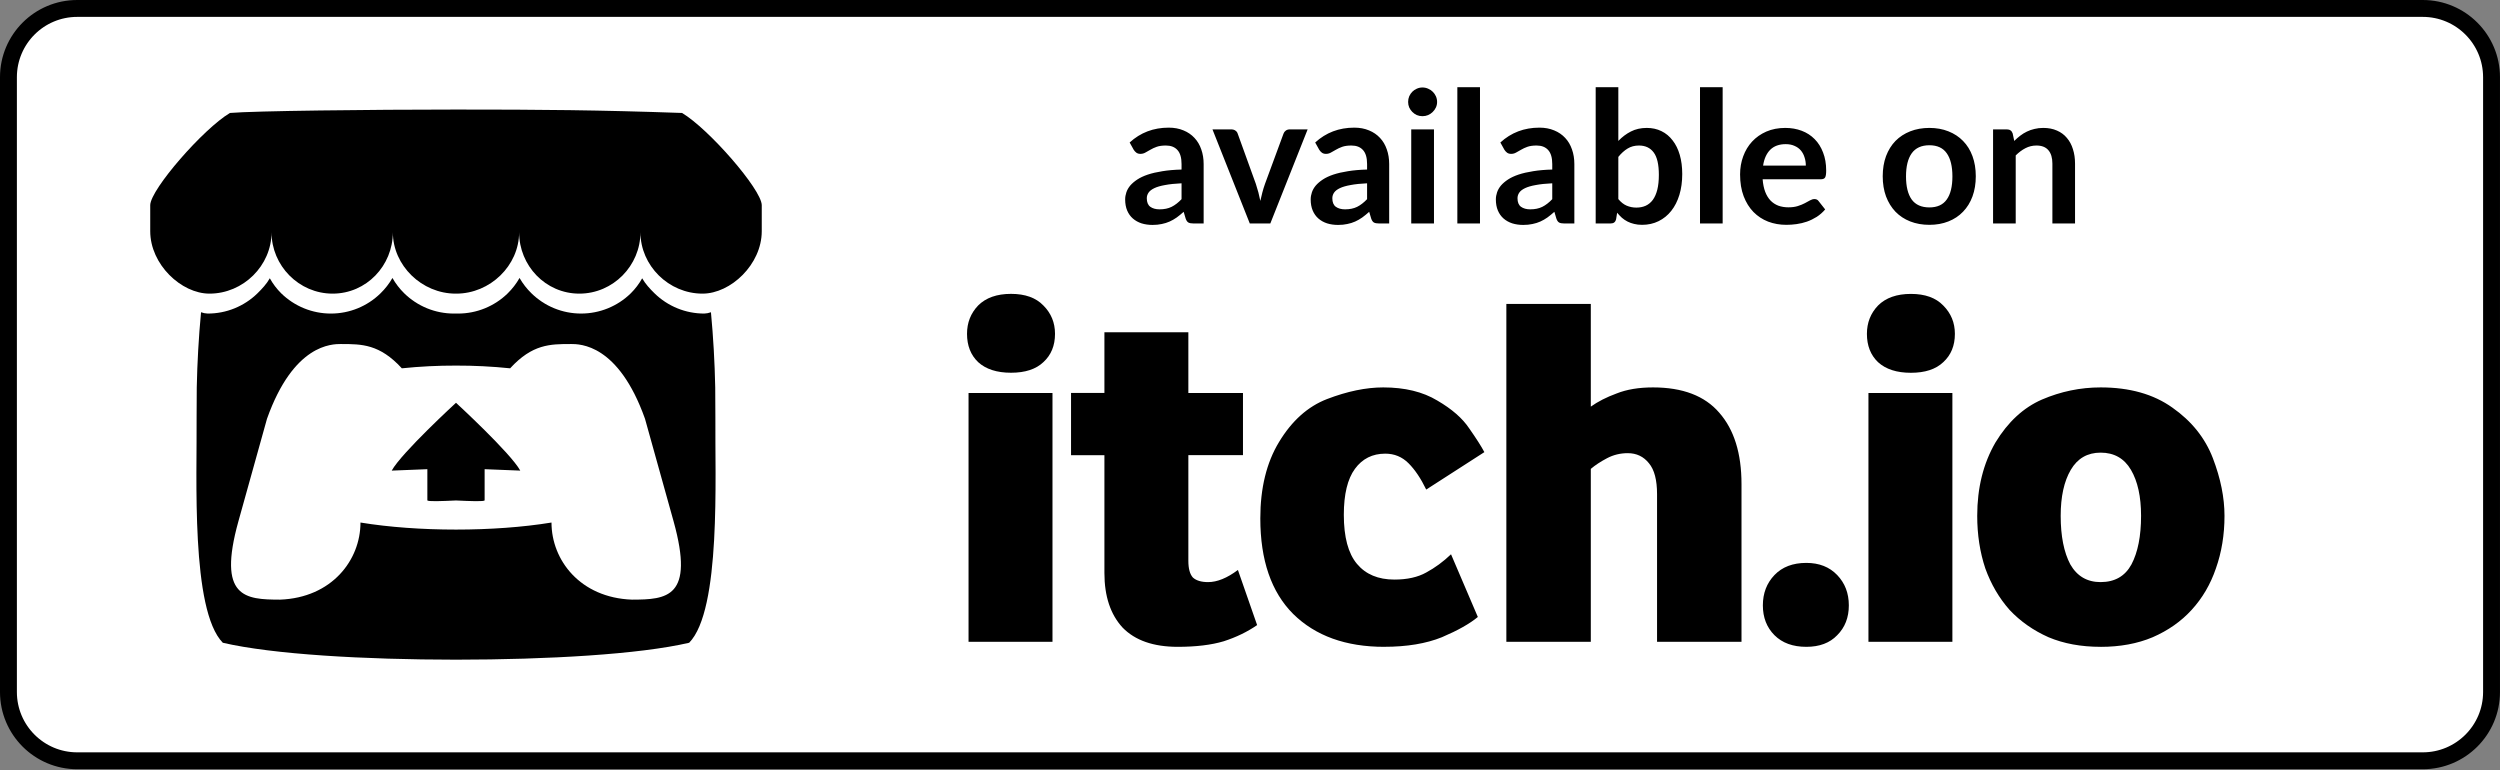 <svg width="740" height="228" viewBox="0 0 740 228" fill="none" xmlns="http://www.w3.org/2000/svg">
<rect x="0" y="0" width="740" height="228" fill="#808080" stroke="none"/>
<g clip-path="url(#clip0_462_160)">
<path d="M22.857 2.5H717.135C728.379 2.5 737.494 11.615 737.494 22.858V204.834C737.494 216.077 728.379 225.192 717.135 225.192H22.857C11.613 225.192 2.499 216.077 2.499 204.834V22.858C2.499 11.615 11.613 2.5 22.857 2.5Z" fill="white" stroke="black" stroke-width="5"/>
<path d="M68.067 33.435C60.168 38.121 44.615 55.991 44.468 60.678V68.437C44.468 78.271 53.66 86.915 62.005 86.915C72.024 86.915 80.373 78.608 80.373 68.751C80.373 78.608 88.439 86.915 98.462 86.915C108.481 86.915 116.286 78.608 116.286 68.751C116.286 78.608 124.862 86.915 134.881 86.915H135.063C145.086 86.915 153.658 78.608 153.658 68.751C153.658 78.608 161.466 86.915 171.486 86.915C181.509 86.915 189.57 78.608 189.57 68.751C189.57 78.608 197.923 86.915 207.943 86.915C216.288 86.915 225.479 78.271 225.479 68.433V60.678C225.332 55.991 209.776 38.121 201.88 33.435C177.34 32.573 160.328 32.422 134.972 32.426C109.619 32.426 75.052 32.823 68.067 33.435ZM116.161 82.281C115.203 83.952 114.016 85.481 112.635 86.824C108.713 90.668 103.439 92.82 97.948 92.815C92.448 92.819 87.165 90.667 83.234 86.82C81.906 85.504 80.772 84.005 79.867 82.368L79.863 82.372C78.911 84.046 77.58 85.482 76.208 86.828C72.274 90.672 66.991 92.821 61.491 92.815C60.813 92.792 60.143 92.66 59.507 92.425C58.813 99.825 58.391 107.248 58.24 114.679V114.713L58.195 123.515C58.346 141.117 56.453 180.563 65.954 190.258C80.683 193.689 107.782 195.254 134.968 195.265H134.976C162.162 195.254 189.264 193.689 203.989 190.258C213.495 180.563 211.597 141.117 211.752 123.512L211.707 114.713V114.675C211.557 107.246 211.135 99.824 210.441 92.425C209.805 92.66 209.135 92.792 208.457 92.815C202.956 92.82 197.673 90.669 193.739 86.824C192.367 85.479 191.037 84.046 190.084 82.372C189.179 84.006 188.041 85.503 186.713 86.817C182.782 90.663 177.5 92.816 172 92.811C166.508 92.815 161.234 90.664 157.312 86.82C155.931 85.478 154.744 83.949 153.786 82.277C152.839 83.947 151.664 85.476 150.294 86.82C146.362 90.668 141.078 92.82 135.577 92.815C135.377 92.813 135.178 92.808 134.979 92.799H134.972C134.775 92.799 134.575 92.815 134.375 92.815C128.873 92.82 123.589 90.668 119.657 86.82C118.287 85.477 117.11 83.949 116.161 82.281ZM101.047 101.821V101.833H101.058C107.041 101.844 112.359 101.832 118.947 109.021C124.271 108.472 129.62 108.203 134.972 108.216C140.324 108.203 145.673 108.472 150.997 109.021C157.588 101.832 162.902 101.84 168.889 101.833H168.9V101.825C171.727 101.825 183.036 101.825 190.92 123.961L199.386 154.33C205.66 176.92 197.375 177.472 187.046 177.494C171.724 176.924 163.242 165.797 163.242 154.67C154.761 156.061 144.867 156.756 134.972 156.756C125.077 156.756 115.182 156.061 106.701 154.67C106.701 165.797 98.22 176.924 82.898 177.494C72.569 177.472 64.288 176.92 70.562 154.326L79.028 123.961C86.912 101.825 98.22 101.825 101.047 101.825V101.821ZM134.972 119.222C134.957 119.241 118.841 134.038 115.946 139.302L126.498 138.879V148.082C126.498 148.513 130.731 148.335 134.972 148.139C139.212 148.335 143.449 148.513 143.449 148.082V138.879L154.002 139.302C151.103 134.041 134.976 119.226 134.976 119.226L134.972 119.222Z" fill="black"/>
<path d="M286.689 189.964V116.321H311.535V189.964H286.689ZM299.263 110.33C295.07 110.33 291.826 109.283 289.531 107.19C287.336 105.093 286.239 102.299 286.239 98.807C286.239 95.513 287.336 92.719 289.531 90.424C291.826 88.131 295.069 86.984 299.259 86.984C303.452 86.984 306.646 88.131 308.84 90.424C311.136 92.717 312.283 95.511 312.283 98.807C312.283 102.299 311.137 105.093 308.844 107.19C306.647 109.283 303.453 110.33 299.263 110.33ZM348.612 191.461C341.426 191.461 335.986 189.565 332.292 185.773C328.701 181.882 326.906 176.494 326.906 169.608V134.731H317.027V116.317H326.906V98.357H351.753V116.321H367.921V134.727H351.753V166.014C351.753 168.309 352.201 169.956 353.098 170.953C354.096 171.853 355.593 172.303 357.588 172.303C360.284 172.303 363.228 171.105 366.421 168.708L372.109 185.025C369.216 187.023 365.923 188.619 362.229 189.813C358.538 190.914 353.999 191.461 348.612 191.461ZM409.726 191.461C398.35 191.461 389.369 188.218 382.782 181.733C376.297 175.247 373.054 165.817 373.054 153.443C373.054 144.46 374.899 136.927 378.591 130.842C382.383 124.553 387.125 120.311 392.817 118.116C398.804 115.821 404.343 114.673 409.435 114.673C415.82 114.673 421.159 115.971 425.453 118.566C429.744 121.06 432.887 123.804 434.883 126.798C436.981 129.791 438.478 132.136 439.373 133.831L422.161 144.909C420.568 141.616 418.822 139.021 416.922 137.123C415.028 135.228 412.735 134.281 410.044 134.281C406.249 134.281 403.256 135.778 401.064 138.771C398.869 141.764 397.772 146.305 397.772 152.392C397.772 158.979 399.069 163.819 401.665 166.913C404.255 170.007 407.946 171.554 412.739 171.554C416.533 171.554 419.676 170.855 422.168 169.457C424.764 168.056 427.209 166.259 429.504 164.067L437.441 182.625C435.045 184.618 431.501 186.614 426.81 188.615C422.12 190.507 416.432 191.453 409.745 191.453L409.726 191.461ZM445.881 189.964V89.974H470.879V120.361C472.972 118.864 475.517 117.567 478.513 116.468C481.506 115.271 485.098 114.673 489.288 114.673C498.07 114.673 504.605 117.167 508.896 122.156C513.288 127.15 515.484 134.188 515.484 143.269V189.972H490.487V146.258C490.487 142.071 489.689 139.027 488.094 137.127C486.502 135.134 484.407 134.137 481.809 134.137C479.614 134.137 477.567 134.638 475.667 135.638C473.775 136.636 472.179 137.685 470.879 138.786V189.979H445.881V189.964ZM534.676 191.461C530.685 191.461 527.542 190.315 525.247 188.022C522.954 185.726 521.807 182.782 521.807 179.189C521.807 175.596 522.954 172.603 525.247 170.209C527.542 167.815 530.685 166.618 534.676 166.618C538.469 166.618 541.512 167.815 543.808 170.209C546.106 172.603 547.255 175.596 547.255 179.189C547.255 182.782 546.108 185.725 543.815 188.018C541.623 190.313 538.579 191.461 534.684 191.461H534.676ZM553.06 189.964V116.321H577.906V189.964H553.06ZM565.627 110.345C561.437 110.345 558.194 109.297 555.898 107.201C553.704 105.107 552.606 102.314 552.606 98.822C552.606 95.529 553.702 92.734 555.895 90.439C558.192 88.143 561.437 86.996 565.627 86.996C569.819 86.996 573.013 88.142 575.208 90.435C577.501 92.733 578.647 95.529 578.647 98.822C578.647 102.314 577.501 105.107 575.208 107.201C573.013 109.297 569.819 110.345 565.627 110.345ZM621.783 191.461C615.995 191.461 610.855 190.514 606.362 188.619C601.872 186.623 598.031 183.928 594.838 180.534C591.747 177.042 589.353 172.952 587.657 168.262C586.057 163.473 585.257 158.282 585.257 152.691C585.257 144.411 587.054 137.177 590.647 130.989C594.341 124.902 598.932 120.661 604.419 118.267C610.008 115.871 615.796 114.673 621.783 114.673C630.362 114.673 637.445 116.669 643.031 120.66C648.718 124.651 652.711 129.64 655.012 135.627C657.305 141.616 658.451 147.305 658.451 152.695C658.451 158.281 657.602 163.47 655.904 168.262C654.309 172.949 651.913 177.04 648.715 180.534C645.621 183.928 641.779 186.624 637.188 188.623C632.698 190.52 627.558 191.469 621.767 191.469L621.783 191.461ZM621.783 172.299C625.973 172.299 629.016 170.554 630.914 167.064C632.809 163.471 633.756 158.681 633.756 152.695C633.756 147.005 632.758 142.465 630.763 139.073C628.77 135.679 625.776 133.982 621.783 133.982C617.89 133.982 614.947 135.679 612.954 139.073C610.961 142.465 609.964 147.005 609.964 152.695C609.964 158.681 610.913 163.47 612.81 167.061C614.811 170.555 617.804 172.303 621.79 172.303L621.783 172.299Z" fill="black"/>
<path d="M349.739 54.257C347.803 54.347 346.174 54.519 344.853 54.773C343.532 55.008 342.474 55.315 341.678 55.695C340.882 56.075 340.312 56.519 339.968 57.025C339.624 57.532 339.452 58.084 339.452 58.681C339.452 59.857 339.796 60.698 340.484 61.205C341.189 61.712 342.103 61.965 343.225 61.965C344.6 61.965 345.785 61.721 346.78 61.232C347.794 60.725 348.78 59.965 349.739 58.952V54.257ZM334.377 42.179C337.58 39.248 341.434 37.783 345.939 37.783C347.567 37.783 349.024 38.054 350.309 38.597C351.593 39.122 352.679 39.863 353.565 40.822C354.452 41.763 355.122 42.894 355.574 44.215C356.044 45.536 356.279 46.983 356.279 48.557V66.144H353.24C352.606 66.144 352.118 66.054 351.774 65.873C351.43 65.674 351.159 65.285 350.96 64.706L350.363 62.698C349.657 63.331 348.97 63.892 348.3 64.38C347.631 64.851 346.934 65.249 346.21 65.575C345.487 65.9 344.709 66.144 343.876 66.307C343.062 66.488 342.157 66.579 341.162 66.579C339.986 66.579 338.9 66.425 337.905 66.117C336.91 65.792 336.051 65.312 335.327 64.679C334.603 64.046 334.042 63.259 333.644 62.318C333.246 61.377 333.047 60.282 333.047 59.034C333.047 58.328 333.165 57.631 333.4 56.944C333.635 56.238 334.015 55.569 334.54 54.935C335.083 54.302 335.779 53.705 336.63 53.144C337.48 52.583 338.521 52.095 339.751 51.679C340.999 51.263 342.447 50.928 344.093 50.674C345.74 50.403 347.622 50.24 349.739 50.186V48.557C349.739 46.694 349.341 45.319 348.544 44.432C347.748 43.527 346.599 43.075 345.098 43.075C344.012 43.075 343.107 43.202 342.384 43.455C341.678 43.708 341.054 43.998 340.511 44.324C339.968 44.631 339.47 44.912 339.018 45.165C338.584 45.418 338.095 45.545 337.553 45.545C337.082 45.545 336.684 45.427 336.358 45.192C336.033 44.939 335.77 44.649 335.571 44.324L334.377 42.179ZM387.062 38.298L376.016 66.144H369.936L358.89 38.298H364.427C364.933 38.298 365.35 38.416 365.675 38.651C366.019 38.886 366.245 39.185 366.354 39.547L371.728 54.42C372.017 55.288 372.27 56.139 372.488 56.971C372.705 57.803 372.895 58.636 373.057 59.468C373.238 58.636 373.437 57.803 373.655 56.971C373.872 56.139 374.134 55.288 374.442 54.42L379.924 39.547C380.051 39.185 380.277 38.886 380.603 38.651C380.928 38.416 381.317 38.298 381.77 38.298H387.062ZM404.656 54.257C402.72 54.347 401.091 54.519 399.771 54.773C398.45 55.008 397.391 55.315 396.595 55.695C395.799 56.075 395.229 56.519 394.885 57.025C394.541 57.532 394.37 58.084 394.37 58.681C394.37 59.857 394.713 60.698 395.401 61.205C396.107 61.712 397.02 61.965 398.142 61.965C399.517 61.965 400.702 61.721 401.698 61.232C402.711 60.725 403.697 59.965 404.656 58.952V54.257ZM389.294 42.179C392.497 39.248 396.351 37.783 400.856 37.783C402.485 37.783 403.941 38.054 405.226 38.597C406.51 39.122 407.596 39.863 408.483 40.822C409.369 41.763 410.039 42.894 410.491 44.215C410.962 45.536 411.197 46.983 411.197 48.557V66.144H408.157C407.524 66.144 407.035 66.054 406.691 65.873C406.348 65.674 406.076 65.285 405.877 64.706L405.28 62.698C404.574 63.331 403.887 63.892 403.217 64.38C402.548 64.851 401.851 65.249 401.128 65.575C400.404 65.9 399.626 66.144 398.793 66.307C397.979 66.488 397.075 66.579 396.079 66.579C394.903 66.579 393.818 66.425 392.823 66.117C391.827 65.792 390.968 65.312 390.244 64.679C389.52 64.046 388.96 63.259 388.562 62.318C388.163 61.377 387.964 60.282 387.964 59.034C387.964 58.328 388.082 57.631 388.317 56.944C388.552 56.238 388.932 55.569 389.457 54.935C390 54.302 390.697 53.705 391.547 53.144C392.397 52.583 393.438 52.095 394.668 51.679C395.917 51.263 397.364 50.928 399.011 50.674C400.657 50.403 402.539 50.24 404.656 50.186V48.557C404.656 46.694 404.258 45.319 403.462 44.432C402.666 43.527 401.517 43.075 400.015 43.075C398.929 43.075 398.025 43.202 397.301 43.455C396.595 43.708 395.971 43.998 395.428 44.324C394.885 44.631 394.388 44.912 393.935 45.165C393.501 45.418 393.013 45.545 392.47 45.545C391.999 45.545 391.601 45.427 391.276 45.192C390.95 44.939 390.688 44.649 390.488 44.324L389.294 42.179ZM424.458 38.298V66.144H417.727V38.298H424.458ZM425.381 30.183C425.381 30.762 425.263 31.305 425.028 31.812C424.793 32.318 424.476 32.762 424.078 33.142C423.698 33.522 423.246 33.829 422.721 34.064C422.197 34.282 421.636 34.39 421.039 34.39C420.46 34.39 419.908 34.282 419.383 34.064C418.876 33.829 418.433 33.522 418.053 33.142C417.673 32.762 417.366 32.318 417.13 31.812C416.913 31.305 416.805 30.762 416.805 30.183C416.805 29.586 416.913 29.025 417.13 28.501C417.366 27.976 417.673 27.523 418.053 27.143C418.433 26.764 418.876 26.465 419.383 26.248C419.908 26.013 420.46 25.895 421.039 25.895C421.636 25.895 422.197 26.013 422.721 26.248C423.246 26.465 423.698 26.764 424.078 27.143C424.476 27.523 424.793 27.976 425.028 28.501C425.263 29.025 425.381 29.586 425.381 30.183ZM438.078 25.814V66.144H431.374V25.814H438.078ZM459.467 54.257C457.531 54.347 455.903 54.519 454.582 54.773C453.261 55.008 452.202 55.315 451.406 55.695C450.61 56.075 450.04 56.519 449.696 57.025C449.353 57.532 449.181 58.084 449.181 58.681C449.181 59.857 449.525 60.698 450.212 61.205C450.918 61.712 451.832 61.965 452.953 61.965C454.328 61.965 455.514 61.721 456.509 61.232C457.522 60.725 458.508 59.965 459.467 58.952V54.257ZM444.106 42.179C447.308 39.248 451.162 37.783 455.667 37.783C457.296 37.783 458.752 38.054 460.037 38.597C461.322 39.122 462.407 39.863 463.294 40.822C464.18 41.763 464.85 42.894 465.302 44.215C465.773 45.536 466.008 46.983 466.008 48.557V66.144H462.968C462.335 66.144 461.846 66.054 461.503 65.873C461.159 65.674 460.887 65.285 460.688 64.706L460.091 62.698C459.386 63.331 458.698 63.892 458.029 64.38C457.359 64.851 456.663 65.249 455.939 65.575C455.215 65.9 454.437 66.144 453.605 66.307C452.791 66.488 451.886 66.579 450.891 66.579C449.715 66.579 448.629 66.425 447.634 66.117C446.639 65.792 445.779 65.312 445.055 64.679C444.332 64.046 443.771 63.259 443.373 62.318C442.975 61.377 442.776 60.282 442.776 59.034C442.776 58.328 442.893 57.631 443.128 56.944C443.364 56.238 443.744 55.569 444.268 54.935C444.811 54.302 445.508 53.705 446.358 53.144C447.209 52.583 448.249 52.095 449.479 51.679C450.728 51.263 452.175 50.928 453.822 50.674C455.468 50.403 457.35 50.24 459.467 50.186V48.557C459.467 46.694 459.069 45.319 458.273 44.432C457.477 43.527 456.328 43.075 454.826 43.075C453.74 43.075 452.836 43.202 452.112 43.455C451.406 43.708 450.782 43.998 450.239 44.324C449.696 44.631 449.199 44.912 448.747 45.165C448.312 45.418 447.824 45.545 447.281 45.545C446.811 45.545 446.412 45.427 446.087 45.192C445.761 44.939 445.499 44.649 445.3 44.324L444.106 42.179ZM479.025 58.925C479.785 59.848 480.608 60.499 481.495 60.879C482.4 61.259 483.35 61.449 484.345 61.449C485.376 61.449 486.299 61.268 487.113 60.906C487.945 60.526 488.651 59.947 489.23 59.169C489.809 58.373 490.252 57.369 490.56 56.157C490.868 54.926 491.021 53.461 491.021 51.76C491.021 48.702 490.515 46.495 489.502 45.138C488.488 43.763 487.032 43.075 485.132 43.075C483.847 43.075 482.725 43.374 481.766 43.971C480.807 44.55 479.894 45.373 479.025 46.441V58.925ZM479.025 41.718C480.147 40.542 481.386 39.61 482.744 38.922C484.119 38.217 485.684 37.864 487.439 37.864C489.049 37.864 490.497 38.181 491.781 38.814C493.084 39.447 494.188 40.361 495.092 41.555C496.015 42.731 496.721 44.161 497.209 45.843C497.698 47.526 497.942 49.417 497.942 51.516C497.942 53.778 497.662 55.831 497.101 57.677C496.54 59.522 495.735 61.105 494.685 62.426C493.654 63.729 492.406 64.742 490.94 65.466C489.474 66.19 487.846 66.552 486.055 66.552C485.186 66.552 484.399 66.461 483.693 66.28C482.988 66.117 482.336 65.882 481.739 65.575C481.142 65.267 480.59 64.896 480.084 64.462C479.595 64.01 479.125 63.512 478.672 62.969L478.374 64.842C478.265 65.312 478.075 65.647 477.804 65.846C477.551 66.045 477.198 66.144 476.745 66.144H472.322V25.814H479.025V41.718ZM509.905 25.814V66.144H503.201V25.814H509.905ZM534.524 49.019C534.524 48.15 534.397 47.336 534.144 46.576C533.909 45.798 533.547 45.12 533.058 44.541C532.57 43.962 531.946 43.509 531.186 43.184C530.444 42.84 529.575 42.668 528.58 42.668C526.644 42.668 525.115 43.22 523.993 44.324C522.89 45.427 522.184 46.992 521.876 49.019H534.524ZM521.741 53.063C521.849 54.492 522.103 55.732 522.501 56.781C522.899 57.812 523.423 58.672 524.075 59.359C524.726 60.029 525.495 60.535 526.382 60.879C527.286 61.205 528.282 61.368 529.367 61.368C530.453 61.368 531.385 61.241 532.163 60.988C532.959 60.734 533.646 60.454 534.225 60.147C534.822 59.839 535.338 59.558 535.772 59.305C536.225 59.052 536.659 58.925 537.075 58.925C537.636 58.925 538.052 59.133 538.324 59.549L540.251 61.992C539.509 62.861 538.676 63.593 537.754 64.19C536.831 64.769 535.863 65.24 534.85 65.602C533.854 65.945 532.832 66.19 531.783 66.335C530.751 66.479 529.747 66.552 528.77 66.552C526.834 66.552 525.034 66.235 523.369 65.602C521.704 64.95 520.257 64 519.027 62.752C517.796 61.485 516.828 59.929 516.123 58.084C515.417 56.22 515.064 54.067 515.064 51.624C515.064 49.724 515.372 47.942 515.987 46.278C516.602 44.595 517.48 43.138 518.62 41.908C519.778 40.66 521.18 39.673 522.826 38.95C524.491 38.226 526.364 37.864 528.444 37.864C530.199 37.864 531.819 38.145 533.303 38.705C534.786 39.266 536.062 40.09 537.129 41.175C538.197 42.243 539.029 43.564 539.626 45.138C540.242 46.694 540.549 48.476 540.549 50.484C540.549 51.498 540.441 52.185 540.223 52.547C540.006 52.891 539.59 53.063 538.975 53.063H521.741ZM571.101 37.864C573.164 37.864 575.036 38.199 576.719 38.868C578.42 39.538 579.867 40.488 581.061 41.718C582.274 42.948 583.206 44.45 583.857 46.223C584.508 47.996 584.834 49.978 584.834 52.167C584.834 54.375 584.508 56.365 583.857 58.138C583.206 59.911 582.274 61.422 581.061 62.67C579.867 63.919 578.42 64.878 576.719 65.547C575.036 66.217 573.164 66.552 571.101 66.552C569.02 66.552 567.129 66.217 565.429 65.547C563.728 64.878 562.271 63.919 561.059 62.67C559.865 61.422 558.933 59.911 558.263 58.138C557.612 56.365 557.286 54.375 557.286 52.167C557.286 49.978 557.612 47.996 558.263 46.223C558.933 44.45 559.865 42.948 561.059 41.718C562.271 40.488 563.728 39.538 565.429 38.868C567.129 38.199 569.02 37.864 571.101 37.864ZM571.101 61.395C573.417 61.395 575.127 60.617 576.23 59.061C577.352 57.505 577.913 55.225 577.913 52.221C577.913 49.218 577.352 46.929 576.23 45.355C575.127 43.781 573.417 42.994 571.101 42.994C568.749 42.994 567.003 43.79 565.863 45.382C564.741 46.956 564.18 49.236 564.18 52.221C564.18 55.207 564.741 57.487 565.863 59.061C567.003 60.617 568.749 61.395 571.101 61.395ZM596.218 41.718C596.779 41.157 597.367 40.641 597.982 40.171C598.615 39.682 599.276 39.275 599.963 38.95C600.669 38.606 601.42 38.343 602.216 38.163C603.012 37.964 603.88 37.864 604.821 37.864C606.341 37.864 607.689 38.126 608.865 38.651C610.041 39.158 611.018 39.882 611.796 40.822C612.593 41.745 613.19 42.858 613.588 44.161C614.004 45.445 614.212 46.866 614.212 48.422V66.144H607.508V48.422C607.508 46.721 607.119 45.409 606.341 44.486C605.563 43.545 604.378 43.075 602.786 43.075C601.628 43.075 600.542 43.337 599.529 43.862C598.516 44.387 597.557 45.102 596.652 46.006V66.144H589.948V38.298H594.047C594.915 38.298 595.485 38.705 595.756 39.52L596.218 41.718Z" fill="black"/>
</g>
<defs>
<clipPath id="clip0_462_160">
<rect width="740" height="227.692" fill="white"/>
</clipPath>
</defs>
</svg>

